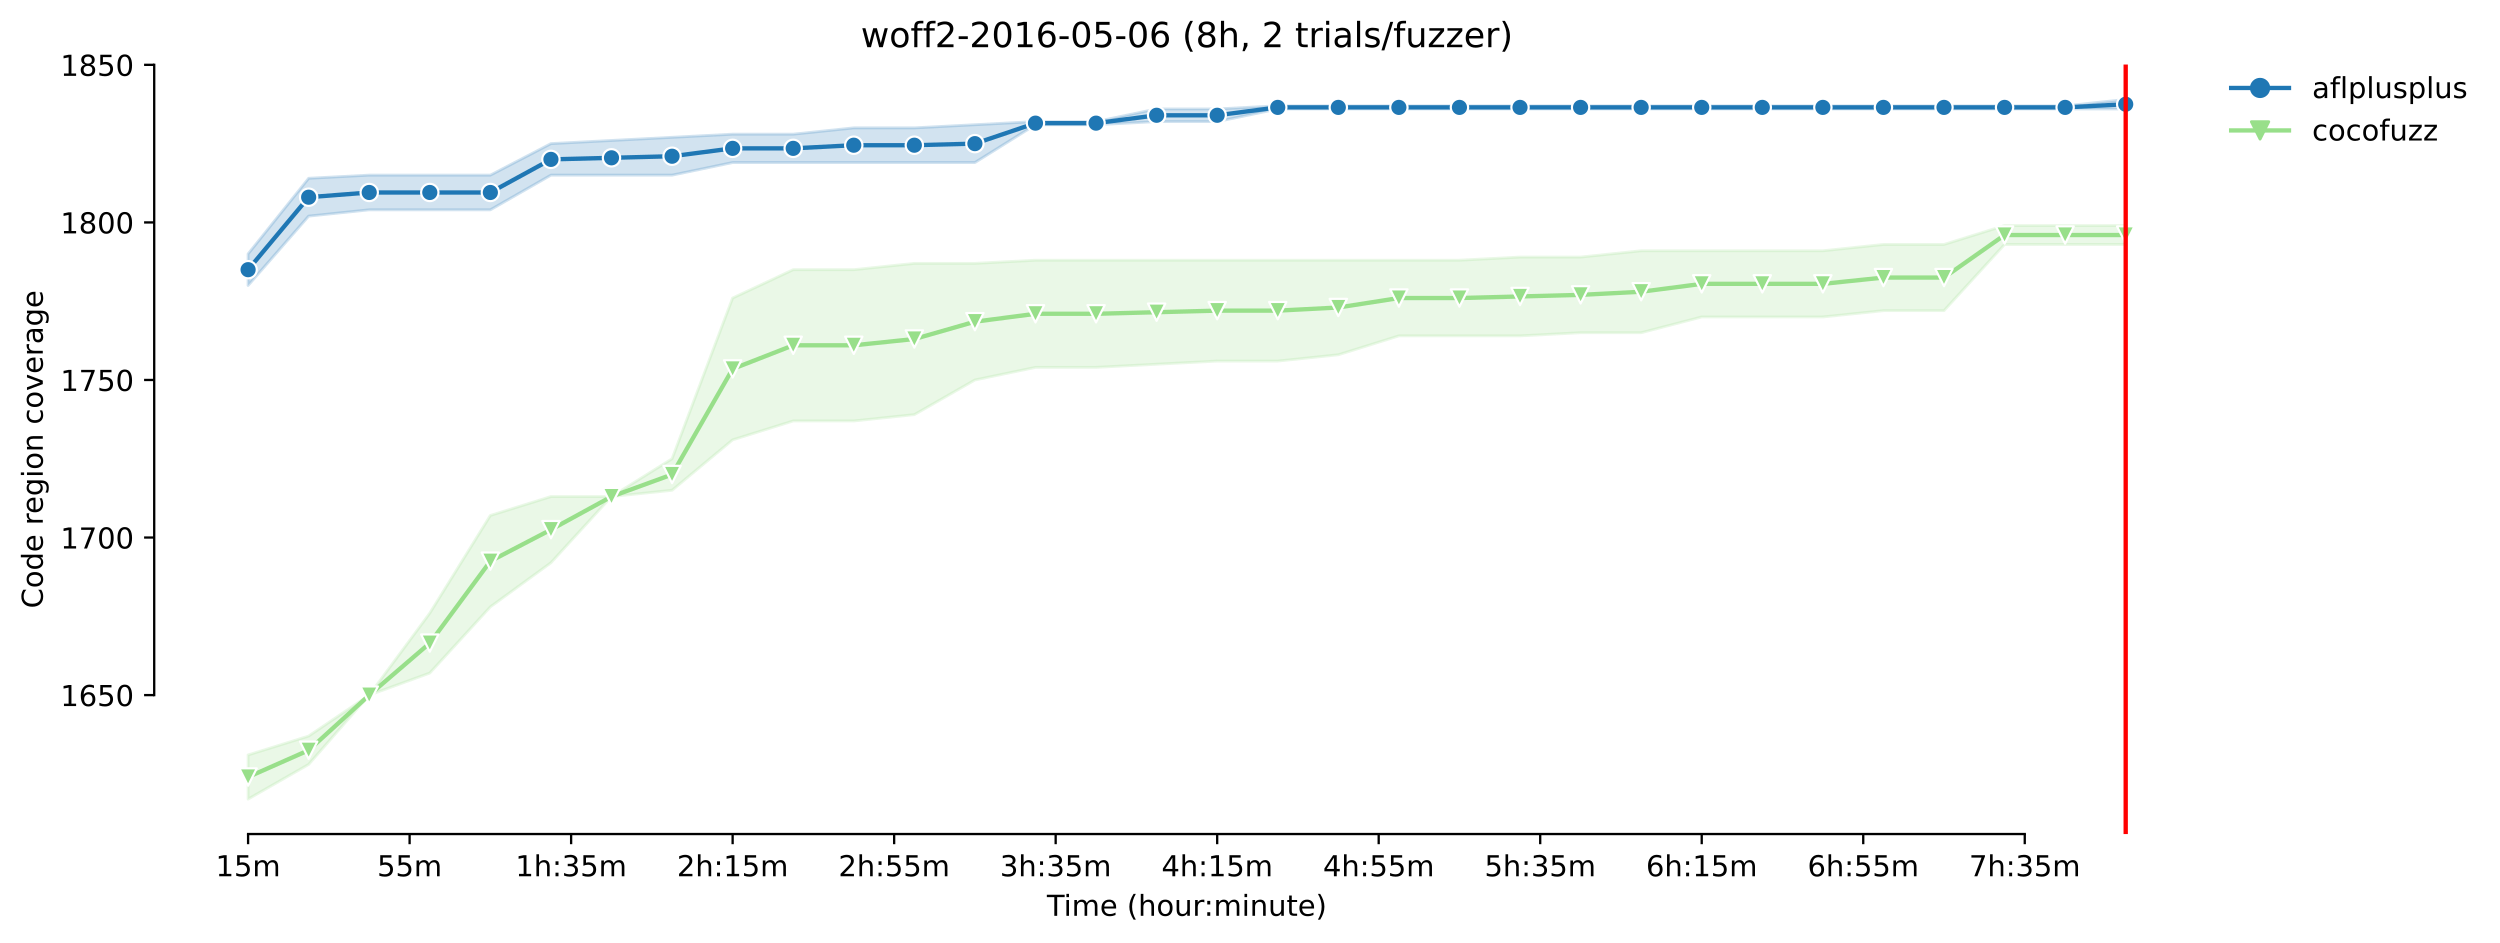 <?xml version="1.0" encoding="utf-8" standalone="no"?>
<!DOCTYPE svg PUBLIC "-//W3C//DTD SVG 1.1//EN"
  "http://www.w3.org/Graphics/SVG/1.1/DTD/svg11.dtd">
<!-- Created with matplotlib (https://matplotlib.org/) -->
<svg height="325.986pt" version="1.1" viewBox="0 0 864.542 325.986" width="864.542pt" xmlns="http://www.w3.org/2000/svg" xmlns:xlink="http://www.w3.org/1999/xlink">
 <defs>
  <style type="text/css">*{stroke-linecap:butt;stroke-linejoin:round;}</style>
 </defs>
 <g id="figure_1">
  <g id="patch_1">
   <path d="M 0 325.986 
L 864.542 325.986 
L 864.542 0 
L 0 0 
z
" style="fill:#ffffff;"/>
  </g>
  <g id="axes_1">
   <g id="patch_2">
    <path d="M 53.328 288.43 
L 767.568 288.43 
L 767.568 22.318 
L 53.328 22.318 
z
" style="fill:#ffffff;"/>
   </g>
   <g id="PolyCollection_1">
    <defs>
     <path d="M 85.794 -238.175 
L 85.794 -227.278 
L 106.739 -251.252 
L 127.684 -253.432 
L 148.63 -253.432 
L 169.575 -253.432 
L 190.521 -265.419 
L 211.466 -265.419 
L 232.412 -265.419 
L 253.357 -269.778 
L 274.303 -269.778 
L 295.248 -269.778 
L 316.194 -269.778 
L 337.139 -269.778 
L 358.084 -282.854 
L 379.03 -282.854 
L 399.975 -283.944 
L 420.921 -283.944 
L 441.866 -288.303 
L 462.812 -288.303 
L 483.757 -288.303 
L 504.703 -288.303 
L 525.648 -288.303 
L 546.594 -288.303 
L 567.539 -288.303 
L 588.484 -288.303 
L 609.43 -288.303 
L 630.375 -288.303 
L 651.321 -288.303 
L 672.266 -288.303 
L 693.212 -288.303 
L 714.157 -288.303 
L 735.103 -288.303 
L 735.103 -291.572 
L 735.103 -291.572 
L 714.157 -289.393 
L 693.212 -289.393 
L 672.266 -289.393 
L 651.321 -289.393 
L 630.375 -289.393 
L 609.43 -289.393 
L 588.484 -289.393 
L 567.539 -289.393 
L 546.594 -289.393 
L 525.648 -289.393 
L 504.703 -289.393 
L 483.757 -289.393 
L 462.812 -289.393 
L 441.866 -289.393 
L 420.921 -288.303 
L 399.975 -288.303 
L 379.03 -283.944 
L 358.084 -283.944 
L 337.139 -282.854 
L 316.194 -281.765 
L 295.248 -281.765 
L 274.303 -279.585 
L 253.357 -279.585 
L 232.412 -278.495 
L 211.466 -277.406 
L 190.521 -276.316 
L 169.575 -265.419 
L 148.63 -265.419 
L 127.684 -265.419 
L 106.739 -264.329 
L 85.794 -238.175 
z
" id="ma650c59fe1" style="stroke:#1f77b4;stroke-opacity:0.2;"/>
    </defs>
    <g clip-path="url(#p8fbb004a3a)">
     <use style="fill:#1f77b4;fill-opacity:0.2;stroke:#1f77b4;stroke-opacity:0.2;" x="0" xlink:href="#ma650c59fe1" y="325.986"/>
    </g>
   </g>
   <g id="PolyCollection_2">
    <defs>
     <path d="M 85.794 -64.908 
L 85.794 -49.652 
L 106.739 -61.639 
L 127.684 -85.613 
L 148.63 -93.241 
L 169.575 -116.126 
L 190.521 -131.382 
L 211.466 -154.266 
L 232.412 -156.446 
L 253.357 -173.881 
L 274.303 -180.42 
L 295.248 -180.42 
L 316.194 -182.599 
L 337.139 -194.586 
L 358.084 -198.945 
L 379.03 -198.945 
L 399.975 -200.035 
L 420.921 -201.125 
L 441.866 -201.125 
L 462.812 -203.304 
L 483.757 -209.843 
L 504.703 -209.843 
L 525.648 -209.843 
L 546.594 -210.932 
L 567.539 -210.932 
L 588.484 -216.381 
L 609.43 -216.381 
L 630.375 -216.381 
L 651.321 -218.56 
L 672.266 -218.56 
L 693.212 -241.445 
L 714.157 -241.445 
L 735.103 -241.445 
L 735.103 -247.983 
L 735.103 -247.983 
L 714.157 -247.983 
L 693.212 -247.983 
L 672.266 -241.445 
L 651.321 -241.445 
L 630.375 -239.265 
L 609.43 -239.265 
L 588.484 -239.265 
L 567.539 -239.265 
L 546.594 -237.086 
L 525.648 -237.086 
L 504.703 -235.996 
L 483.757 -235.996 
L 462.812 -235.996 
L 441.866 -235.996 
L 420.921 -235.996 
L 399.975 -235.996 
L 379.03 -235.996 
L 358.084 -235.996 
L 337.139 -234.906 
L 316.194 -234.906 
L 295.248 -232.727 
L 274.303 -232.727 
L 253.357 -222.919 
L 232.412 -167.343 
L 211.466 -154.266 
L 190.521 -154.266 
L 169.575 -147.728 
L 148.63 -113.946 
L 127.684 -85.613 
L 106.739 -71.447 
L 85.794 -64.908 
z
" id="m170784544d" style="stroke:#98df8a;stroke-opacity:0.2;"/>
    </defs>
    <g clip-path="url(#p8fbb004a3a)">
     <use style="fill:#98df8a;fill-opacity:0.2;stroke:#98df8a;stroke-opacity:0.2;" x="0" xlink:href="#m170784544d" y="325.986"/>
    </g>
   </g>
   <g id="matplotlib.axis_1">
    <g id="xtick_1">
     <g id="line2d_1">
      <defs>
       <path d="M 0 0 
L 0 3.5 
" id="m8701685813" style="stroke:#000000;stroke-width:0.8;"/>
      </defs>
      <g>
       <use style="stroke:#000000;stroke-width:0.8;" x="85.794" xlink:href="#m8701685813" y="288.43"/>
      </g>
     </g>
     <g id="text_1">
      <!-- 15m -->
      <g transform="translate(74.561 303.029)scale(0.1 -0.1)">
       <defs>
        <path d="M 12.406 8.297 
L 28.516 8.297 
L 28.516 63.922 
L 10.984 60.406 
L 10.984 69.391 
L 28.422 72.906 
L 38.281 72.906 
L 38.281 8.297 
L 54.391 8.297 
L 54.391 0 
L 12.406 0 
z
" id="DejaVuSans-49"/>
        <path d="M 10.797 72.906 
L 49.516 72.906 
L 49.516 64.594 
L 19.828 64.594 
L 19.828 46.734 
Q 21.969 47.469 24.109 47.828 
Q 26.266 48.188 28.422 48.188 
Q 40.625 48.188 47.75 41.5 
Q 54.891 34.812 54.891 23.391 
Q 54.891 11.625 47.562 5.094 
Q 40.234 -1.422 26.906 -1.422 
Q 22.312 -1.422 17.547 -0.641 
Q 12.797 0.141 7.719 1.703 
L 7.719 11.625 
Q 12.109 9.234 16.797 8.062 
Q 21.484 6.891 26.703 6.891 
Q 35.156 6.891 40.078 11.328 
Q 45.016 15.766 45.016 23.391 
Q 45.016 31 40.078 35.438 
Q 35.156 39.891 26.703 39.891 
Q 22.75 39.891 18.812 39.016 
Q 14.891 38.141 10.797 36.281 
z
" id="DejaVuSans-53"/>
        <path d="M 52 44.188 
Q 55.375 50.25 60.062 53.125 
Q 64.75 56 71.094 56 
Q 79.641 56 84.281 50.016 
Q 88.922 44.047 88.922 33.016 
L 88.922 0 
L 79.891 0 
L 79.891 32.719 
Q 79.891 40.578 77.094 44.375 
Q 74.312 48.188 68.609 48.188 
Q 61.625 48.188 57.562 43.547 
Q 53.516 38.922 53.516 30.906 
L 53.516 0 
L 44.484 0 
L 44.484 32.719 
Q 44.484 40.625 41.703 44.406 
Q 38.922 48.188 33.109 48.188 
Q 26.219 48.188 22.156 43.531 
Q 18.109 38.875 18.109 30.906 
L 18.109 0 
L 9.078 0 
L 9.078 54.688 
L 18.109 54.688 
L 18.109 46.188 
Q 21.188 51.219 25.484 53.609 
Q 29.781 56 35.688 56 
Q 41.656 56 45.828 52.969 
Q 50 49.953 52 44.188 
z
" id="DejaVuSans-109"/>
       </defs>
       <use xlink:href="#DejaVuSans-49"/>
       <use x="63.623" xlink:href="#DejaVuSans-53"/>
       <use x="127.246" xlink:href="#DejaVuSans-109"/>
      </g>
     </g>
    </g>
    <g id="xtick_2">
     <g id="line2d_2">
      <g>
       <use style="stroke:#000000;stroke-width:0.8;" x="141.648" xlink:href="#m8701685813" y="288.43"/>
      </g>
     </g>
     <g id="text_2">
      <!-- 55m -->
      <g transform="translate(130.415 303.029)scale(0.1 -0.1)">
       <use xlink:href="#DejaVuSans-53"/>
       <use x="63.623" xlink:href="#DejaVuSans-53"/>
       <use x="127.246" xlink:href="#DejaVuSans-109"/>
      </g>
     </g>
    </g>
    <g id="xtick_3">
     <g id="line2d_3">
      <g>
       <use style="stroke:#000000;stroke-width:0.8;" x="197.503" xlink:href="#m8701685813" y="288.43"/>
      </g>
     </g>
     <g id="text_3">
      <!-- 1h:35m -->
      <g transform="translate(178.235 303.029)scale(0.1 -0.1)">
       <defs>
        <path d="M 54.891 33.016 
L 54.891 0 
L 45.906 0 
L 45.906 32.719 
Q 45.906 40.484 42.875 44.328 
Q 39.844 48.188 33.797 48.188 
Q 26.516 48.188 22.312 43.547 
Q 18.109 38.922 18.109 30.906 
L 18.109 0 
L 9.078 0 
L 9.078 75.984 
L 18.109 75.984 
L 18.109 46.188 
Q 21.344 51.125 25.703 53.562 
Q 30.078 56 35.797 56 
Q 45.219 56 50.047 50.172 
Q 54.891 44.344 54.891 33.016 
z
" id="DejaVuSans-104"/>
        <path d="M 11.719 12.406 
L 22.016 12.406 
L 22.016 0 
L 11.719 0 
z
M 11.719 51.703 
L 22.016 51.703 
L 22.016 39.312 
L 11.719 39.312 
z
" id="DejaVuSans-58"/>
        <path d="M 40.578 39.312 
Q 47.656 37.797 51.625 33 
Q 55.609 28.219 55.609 21.188 
Q 55.609 10.406 48.188 4.484 
Q 40.766 -1.422 27.094 -1.422 
Q 22.516 -1.422 17.656 -0.516 
Q 12.797 0.391 7.625 2.203 
L 7.625 11.719 
Q 11.719 9.328 16.594 8.109 
Q 21.484 6.891 26.812 6.891 
Q 36.078 6.891 40.938 10.547 
Q 45.797 14.203 45.797 21.188 
Q 45.797 27.641 41.281 31.266 
Q 36.766 34.906 28.719 34.906 
L 20.219 34.906 
L 20.219 43.016 
L 29.109 43.016 
Q 36.375 43.016 40.234 45.922 
Q 44.094 48.828 44.094 54.297 
Q 44.094 59.906 40.109 62.906 
Q 36.141 65.922 28.719 65.922 
Q 24.656 65.922 20.016 65.031 
Q 15.375 64.156 9.812 62.312 
L 9.812 71.094 
Q 15.438 72.656 20.344 73.438 
Q 25.25 74.219 29.594 74.219 
Q 40.828 74.219 47.359 69.109 
Q 53.906 64.016 53.906 55.328 
Q 53.906 49.266 50.438 45.094 
Q 46.969 40.922 40.578 39.312 
z
" id="DejaVuSans-51"/>
       </defs>
       <use xlink:href="#DejaVuSans-49"/>
       <use x="63.623" xlink:href="#DejaVuSans-104"/>
       <use x="127.002" xlink:href="#DejaVuSans-58"/>
       <use x="160.693" xlink:href="#DejaVuSans-51"/>
       <use x="224.316" xlink:href="#DejaVuSans-53"/>
       <use x="287.939" xlink:href="#DejaVuSans-109"/>
      </g>
     </g>
    </g>
    <g id="xtick_4">
     <g id="line2d_4">
      <g>
       <use style="stroke:#000000;stroke-width:0.8;" x="253.357" xlink:href="#m8701685813" y="288.43"/>
      </g>
     </g>
     <g id="text_4">
      <!-- 2h:15m -->
      <g transform="translate(234.09 303.029)scale(0.1 -0.1)">
       <defs>
        <path d="M 19.188 8.297 
L 53.609 8.297 
L 53.609 0 
L 7.328 0 
L 7.328 8.297 
Q 12.938 14.109 22.625 23.891 
Q 32.328 33.688 34.812 36.531 
Q 39.547 41.844 41.422 45.531 
Q 43.312 49.219 43.312 52.781 
Q 43.312 58.594 39.234 62.25 
Q 35.156 65.922 28.609 65.922 
Q 23.969 65.922 18.812 64.312 
Q 13.672 62.703 7.812 59.422 
L 7.812 69.391 
Q 13.766 71.781 18.938 73 
Q 24.125 74.219 28.422 74.219 
Q 39.75 74.219 46.484 68.547 
Q 53.219 62.891 53.219 53.422 
Q 53.219 48.922 51.531 44.891 
Q 49.859 40.875 45.406 35.406 
Q 44.188 33.984 37.641 27.219 
Q 31.109 20.453 19.188 8.297 
z
" id="DejaVuSans-50"/>
       </defs>
       <use xlink:href="#DejaVuSans-50"/>
       <use x="63.623" xlink:href="#DejaVuSans-104"/>
       <use x="127.002" xlink:href="#DejaVuSans-58"/>
       <use x="160.693" xlink:href="#DejaVuSans-49"/>
       <use x="224.316" xlink:href="#DejaVuSans-53"/>
       <use x="287.939" xlink:href="#DejaVuSans-109"/>
      </g>
     </g>
    </g>
    <g id="xtick_5">
     <g id="line2d_5">
      <g>
       <use style="stroke:#000000;stroke-width:0.8;" x="309.212" xlink:href="#m8701685813" y="288.43"/>
      </g>
     </g>
     <g id="text_5">
      <!-- 2h:55m -->
      <g transform="translate(289.945 303.029)scale(0.1 -0.1)">
       <use xlink:href="#DejaVuSans-50"/>
       <use x="63.623" xlink:href="#DejaVuSans-104"/>
       <use x="127.002" xlink:href="#DejaVuSans-58"/>
       <use x="160.693" xlink:href="#DejaVuSans-53"/>
       <use x="224.316" xlink:href="#DejaVuSans-53"/>
       <use x="287.939" xlink:href="#DejaVuSans-109"/>
      </g>
     </g>
    </g>
    <g id="xtick_6">
     <g id="line2d_6">
      <g>
       <use style="stroke:#000000;stroke-width:0.8;" x="365.066" xlink:href="#m8701685813" y="288.43"/>
      </g>
     </g>
     <g id="text_6">
      <!-- 3h:35m -->
      <g transform="translate(345.799 303.029)scale(0.1 -0.1)">
       <use xlink:href="#DejaVuSans-51"/>
       <use x="63.623" xlink:href="#DejaVuSans-104"/>
       <use x="127.002" xlink:href="#DejaVuSans-58"/>
       <use x="160.693" xlink:href="#DejaVuSans-51"/>
       <use x="224.316" xlink:href="#DejaVuSans-53"/>
       <use x="287.939" xlink:href="#DejaVuSans-109"/>
      </g>
     </g>
    </g>
    <g id="xtick_7">
     <g id="line2d_7">
      <g>
       <use style="stroke:#000000;stroke-width:0.8;" x="420.921" xlink:href="#m8701685813" y="288.43"/>
      </g>
     </g>
     <g id="text_7">
      <!-- 4h:15m -->
      <g transform="translate(401.654 303.029)scale(0.1 -0.1)">
       <defs>
        <path d="M 37.797 64.312 
L 12.891 25.391 
L 37.797 25.391 
z
M 35.203 72.906 
L 47.609 72.906 
L 47.609 25.391 
L 58.016 25.391 
L 58.016 17.188 
L 47.609 17.188 
L 47.609 0 
L 37.797 0 
L 37.797 17.188 
L 4.891 17.188 
L 4.891 26.703 
z
" id="DejaVuSans-52"/>
       </defs>
       <use xlink:href="#DejaVuSans-52"/>
       <use x="63.623" xlink:href="#DejaVuSans-104"/>
       <use x="127.002" xlink:href="#DejaVuSans-58"/>
       <use x="160.693" xlink:href="#DejaVuSans-49"/>
       <use x="224.316" xlink:href="#DejaVuSans-53"/>
       <use x="287.939" xlink:href="#DejaVuSans-109"/>
      </g>
     </g>
    </g>
    <g id="xtick_8">
     <g id="line2d_8">
      <g>
       <use style="stroke:#000000;stroke-width:0.8;" x="476.775" xlink:href="#m8701685813" y="288.43"/>
      </g>
     </g>
     <g id="text_8">
      <!-- 4h:55m -->
      <g transform="translate(457.508 303.029)scale(0.1 -0.1)">
       <use xlink:href="#DejaVuSans-52"/>
       <use x="63.623" xlink:href="#DejaVuSans-104"/>
       <use x="127.002" xlink:href="#DejaVuSans-58"/>
       <use x="160.693" xlink:href="#DejaVuSans-53"/>
       <use x="224.316" xlink:href="#DejaVuSans-53"/>
       <use x="287.939" xlink:href="#DejaVuSans-109"/>
      </g>
     </g>
    </g>
    <g id="xtick_9">
     <g id="line2d_9">
      <g>
       <use style="stroke:#000000;stroke-width:0.8;" x="532.63" xlink:href="#m8701685813" y="288.43"/>
      </g>
     </g>
     <g id="text_9">
      <!-- 5h:35m -->
      <g transform="translate(513.363 303.029)scale(0.1 -0.1)">
       <use xlink:href="#DejaVuSans-53"/>
       <use x="63.623" xlink:href="#DejaVuSans-104"/>
       <use x="127.002" xlink:href="#DejaVuSans-58"/>
       <use x="160.693" xlink:href="#DejaVuSans-51"/>
       <use x="224.316" xlink:href="#DejaVuSans-53"/>
       <use x="287.939" xlink:href="#DejaVuSans-109"/>
      </g>
     </g>
    </g>
    <g id="xtick_10">
     <g id="line2d_10">
      <g>
       <use style="stroke:#000000;stroke-width:0.8;" x="588.484" xlink:href="#m8701685813" y="288.43"/>
      </g>
     </g>
     <g id="text_10">
      <!-- 6h:15m -->
      <g transform="translate(569.217 303.029)scale(0.1 -0.1)">
       <defs>
        <path d="M 33.016 40.375 
Q 26.375 40.375 22.484 35.828 
Q 18.609 31.297 18.609 23.391 
Q 18.609 15.531 22.484 10.953 
Q 26.375 6.391 33.016 6.391 
Q 39.656 6.391 43.531 10.953 
Q 47.406 15.531 47.406 23.391 
Q 47.406 31.297 43.531 35.828 
Q 39.656 40.375 33.016 40.375 
z
M 52.594 71.297 
L 52.594 62.312 
Q 48.875 64.062 45.094 64.984 
Q 41.312 65.922 37.594 65.922 
Q 27.828 65.922 22.672 59.328 
Q 17.531 52.734 16.797 39.406 
Q 19.672 43.656 24.016 45.922 
Q 28.375 48.188 33.594 48.188 
Q 44.578 48.188 50.953 41.516 
Q 57.328 34.859 57.328 23.391 
Q 57.328 12.156 50.688 5.359 
Q 44.047 -1.422 33.016 -1.422 
Q 20.359 -1.422 13.672 8.266 
Q 6.984 17.969 6.984 36.375 
Q 6.984 53.656 15.188 63.938 
Q 23.391 74.219 37.203 74.219 
Q 40.922 74.219 44.703 73.484 
Q 48.484 72.75 52.594 71.297 
z
" id="DejaVuSans-54"/>
       </defs>
       <use xlink:href="#DejaVuSans-54"/>
       <use x="63.623" xlink:href="#DejaVuSans-104"/>
       <use x="127.002" xlink:href="#DejaVuSans-58"/>
       <use x="160.693" xlink:href="#DejaVuSans-49"/>
       <use x="224.316" xlink:href="#DejaVuSans-53"/>
       <use x="287.939" xlink:href="#DejaVuSans-109"/>
      </g>
     </g>
    </g>
    <g id="xtick_11">
     <g id="line2d_11">
      <g>
       <use style="stroke:#000000;stroke-width:0.8;" x="644.339" xlink:href="#m8701685813" y="288.43"/>
      </g>
     </g>
     <g id="text_11">
      <!-- 6h:55m -->
      <g transform="translate(625.072 303.029)scale(0.1 -0.1)">
       <use xlink:href="#DejaVuSans-54"/>
       <use x="63.623" xlink:href="#DejaVuSans-104"/>
       <use x="127.002" xlink:href="#DejaVuSans-58"/>
       <use x="160.693" xlink:href="#DejaVuSans-53"/>
       <use x="224.316" xlink:href="#DejaVuSans-53"/>
       <use x="287.939" xlink:href="#DejaVuSans-109"/>
      </g>
     </g>
    </g>
    <g id="xtick_12">
     <g id="line2d_12">
      <g>
       <use style="stroke:#000000;stroke-width:0.8;" x="700.194" xlink:href="#m8701685813" y="288.43"/>
      </g>
     </g>
     <g id="text_12">
      <!-- 7h:35m -->
      <g transform="translate(680.926 303.029)scale(0.1 -0.1)">
       <defs>
        <path d="M 8.203 72.906 
L 55.078 72.906 
L 55.078 68.703 
L 28.609 0 
L 18.312 0 
L 43.219 64.594 
L 8.203 64.594 
z
" id="DejaVuSans-55"/>
       </defs>
       <use xlink:href="#DejaVuSans-55"/>
       <use x="63.623" xlink:href="#DejaVuSans-104"/>
       <use x="127.002" xlink:href="#DejaVuSans-58"/>
       <use x="160.693" xlink:href="#DejaVuSans-51"/>
       <use x="224.316" xlink:href="#DejaVuSans-53"/>
       <use x="287.939" xlink:href="#DejaVuSans-109"/>
      </g>
     </g>
    </g>
    <g id="text_13">
     <!-- Time (hour:minute) -->
     <g transform="translate(362.041 316.707)scale(0.1 -0.1)">
      <defs>
       <path d="M -0.297 72.906 
L 61.375 72.906 
L 61.375 64.594 
L 35.5 64.594 
L 35.5 0 
L 25.594 0 
L 25.594 64.594 
L -0.297 64.594 
z
" id="DejaVuSans-84"/>
       <path d="M 9.422 54.688 
L 18.406 54.688 
L 18.406 0 
L 9.422 0 
z
M 9.422 75.984 
L 18.406 75.984 
L 18.406 64.594 
L 9.422 64.594 
z
" id="DejaVuSans-105"/>
       <path d="M 56.203 29.594 
L 56.203 25.203 
L 14.891 25.203 
Q 15.484 15.922 20.484 11.062 
Q 25.484 6.203 34.422 6.203 
Q 39.594 6.203 44.453 7.469 
Q 49.312 8.734 54.109 11.281 
L 54.109 2.781 
Q 49.266 0.734 44.188 -0.344 
Q 39.109 -1.422 33.891 -1.422 
Q 20.797 -1.422 13.156 6.188 
Q 5.516 13.812 5.516 26.812 
Q 5.516 40.234 12.766 48.109 
Q 20.016 56 32.328 56 
Q 43.359 56 49.781 48.891 
Q 56.203 41.797 56.203 29.594 
z
M 47.219 32.234 
Q 47.125 39.594 43.094 43.984 
Q 39.062 48.391 32.422 48.391 
Q 24.906 48.391 20.391 44.141 
Q 15.875 39.891 15.188 32.172 
z
" id="DejaVuSans-101"/>
       <path id="DejaVuSans-32"/>
       <path d="M 31 75.875 
Q 24.469 64.656 21.281 53.656 
Q 18.109 42.672 18.109 31.391 
Q 18.109 20.125 21.312 9.062 
Q 24.516 -2 31 -13.188 
L 23.188 -13.188 
Q 15.875 -1.703 12.234 9.375 
Q 8.594 20.453 8.594 31.391 
Q 8.594 42.281 12.203 53.312 
Q 15.828 64.359 23.188 75.875 
z
" id="DejaVuSans-40"/>
       <path d="M 30.609 48.391 
Q 23.391 48.391 19.188 42.75 
Q 14.984 37.109 14.984 27.297 
Q 14.984 17.484 19.156 11.844 
Q 23.344 6.203 30.609 6.203 
Q 37.797 6.203 41.984 11.859 
Q 46.188 17.531 46.188 27.297 
Q 46.188 37.016 41.984 42.703 
Q 37.797 48.391 30.609 48.391 
z
M 30.609 56 
Q 42.328 56 49.016 48.375 
Q 55.719 40.766 55.719 27.297 
Q 55.719 13.875 49.016 6.219 
Q 42.328 -1.422 30.609 -1.422 
Q 18.844 -1.422 12.172 6.219 
Q 5.516 13.875 5.516 27.297 
Q 5.516 40.766 12.172 48.375 
Q 18.844 56 30.609 56 
z
" id="DejaVuSans-111"/>
       <path d="M 8.5 21.578 
L 8.5 54.688 
L 17.484 54.688 
L 17.484 21.922 
Q 17.484 14.156 20.5 10.266 
Q 23.531 6.391 29.594 6.391 
Q 36.859 6.391 41.078 11.031 
Q 45.312 15.672 45.312 23.688 
L 45.312 54.688 
L 54.297 54.688 
L 54.297 0 
L 45.312 0 
L 45.312 8.406 
Q 42.047 3.422 37.719 1 
Q 33.406 -1.422 27.688 -1.422 
Q 18.266 -1.422 13.375 4.438 
Q 8.5 10.297 8.5 21.578 
z
M 31.109 56 
z
" id="DejaVuSans-117"/>
       <path d="M 41.109 46.297 
Q 39.594 47.172 37.812 47.578 
Q 36.031 48 33.891 48 
Q 26.266 48 22.188 43.047 
Q 18.109 38.094 18.109 28.812 
L 18.109 0 
L 9.078 0 
L 9.078 54.688 
L 18.109 54.688 
L 18.109 46.188 
Q 20.953 51.172 25.484 53.578 
Q 30.031 56 36.531 56 
Q 37.453 56 38.578 55.875 
Q 39.703 55.766 41.062 55.516 
z
" id="DejaVuSans-114"/>
       <path d="M 54.891 33.016 
L 54.891 0 
L 45.906 0 
L 45.906 32.719 
Q 45.906 40.484 42.875 44.328 
Q 39.844 48.188 33.797 48.188 
Q 26.516 48.188 22.312 43.547 
Q 18.109 38.922 18.109 30.906 
L 18.109 0 
L 9.078 0 
L 9.078 54.688 
L 18.109 54.688 
L 18.109 46.188 
Q 21.344 51.125 25.703 53.562 
Q 30.078 56 35.797 56 
Q 45.219 56 50.047 50.172 
Q 54.891 44.344 54.891 33.016 
z
" id="DejaVuSans-110"/>
       <path d="M 18.312 70.219 
L 18.312 54.688 
L 36.812 54.688 
L 36.812 47.703 
L 18.312 47.703 
L 18.312 18.016 
Q 18.312 11.328 20.141 9.422 
Q 21.969 7.516 27.594 7.516 
L 36.812 7.516 
L 36.812 0 
L 27.594 0 
Q 17.188 0 13.234 3.875 
Q 9.281 7.766 9.281 18.016 
L 9.281 47.703 
L 2.688 47.703 
L 2.688 54.688 
L 9.281 54.688 
L 9.281 70.219 
z
" id="DejaVuSans-116"/>
       <path d="M 8.016 75.875 
L 15.828 75.875 
Q 23.141 64.359 26.781 53.312 
Q 30.422 42.281 30.422 31.391 
Q 30.422 20.453 26.781 9.375 
Q 23.141 -1.703 15.828 -13.188 
L 8.016 -13.188 
Q 14.5 -2 17.703 9.062 
Q 20.906 20.125 20.906 31.391 
Q 20.906 42.672 17.703 53.656 
Q 14.5 64.656 8.016 75.875 
z
" id="DejaVuSans-41"/>
      </defs>
      <use xlink:href="#DejaVuSans-84"/>
      <use x="57.959" xlink:href="#DejaVuSans-105"/>
      <use x="85.742" xlink:href="#DejaVuSans-109"/>
      <use x="183.154" xlink:href="#DejaVuSans-101"/>
      <use x="244.678" xlink:href="#DejaVuSans-32"/>
      <use x="276.465" xlink:href="#DejaVuSans-40"/>
      <use x="315.479" xlink:href="#DejaVuSans-104"/>
      <use x="378.857" xlink:href="#DejaVuSans-111"/>
      <use x="440.039" xlink:href="#DejaVuSans-117"/>
      <use x="503.418" xlink:href="#DejaVuSans-114"/>
      <use x="542.781" xlink:href="#DejaVuSans-58"/>
      <use x="576.473" xlink:href="#DejaVuSans-109"/>
      <use x="673.885" xlink:href="#DejaVuSans-105"/>
      <use x="701.668" xlink:href="#DejaVuSans-110"/>
      <use x="765.047" xlink:href="#DejaVuSans-117"/>
      <use x="828.426" xlink:href="#DejaVuSans-116"/>
      <use x="867.635" xlink:href="#DejaVuSans-101"/>
      <use x="929.158" xlink:href="#DejaVuSans-41"/>
     </g>
    </g>
   </g>
   <g id="matplotlib.axis_2">
    <g id="ytick_1">
     <g id="line2d_13">
      <defs>
       <path d="M 0 0 
L -3.5 0 
" id="m95079f08a4" style="stroke:#000000;stroke-width:0.8;"/>
      </defs>
      <g>
       <use style="stroke:#000000;stroke-width:0.8;" x="53.328" xlink:href="#m95079f08a4" y="240.373"/>
      </g>
     </g>
     <g id="text_14">
      <!-- 1650 -->
      <g transform="translate(20.878 244.172)scale(0.1 -0.1)">
       <defs>
        <path d="M 31.781 66.406 
Q 24.172 66.406 20.328 58.906 
Q 16.5 51.422 16.5 36.375 
Q 16.5 21.391 20.328 13.891 
Q 24.172 6.391 31.781 6.391 
Q 39.453 6.391 43.281 13.891 
Q 47.125 21.391 47.125 36.375 
Q 47.125 51.422 43.281 58.906 
Q 39.453 66.406 31.781 66.406 
z
M 31.781 74.219 
Q 44.047 74.219 50.516 64.516 
Q 56.984 54.828 56.984 36.375 
Q 56.984 17.969 50.516 8.266 
Q 44.047 -1.422 31.781 -1.422 
Q 19.531 -1.422 13.062 8.266 
Q 6.594 17.969 6.594 36.375 
Q 6.594 54.828 13.062 64.516 
Q 19.531 74.219 31.781 74.219 
z
" id="DejaVuSans-48"/>
       </defs>
       <use xlink:href="#DejaVuSans-49"/>
       <use x="63.623" xlink:href="#DejaVuSans-54"/>
       <use x="127.246" xlink:href="#DejaVuSans-53"/>
       <use x="190.869" xlink:href="#DejaVuSans-48"/>
      </g>
     </g>
    </g>
    <g id="ytick_2">
     <g id="line2d_14">
      <g>
       <use style="stroke:#000000;stroke-width:0.8;" x="53.328" xlink:href="#m95079f08a4" y="185.887"/>
      </g>
     </g>
     <g id="text_15">
      <!-- 1700 -->
      <g transform="translate(20.878 189.686)scale(0.1 -0.1)">
       <use xlink:href="#DejaVuSans-49"/>
       <use x="63.623" xlink:href="#DejaVuSans-55"/>
       <use x="127.246" xlink:href="#DejaVuSans-48"/>
       <use x="190.869" xlink:href="#DejaVuSans-48"/>
      </g>
     </g>
    </g>
    <g id="ytick_3">
     <g id="line2d_15">
      <g>
       <use style="stroke:#000000;stroke-width:0.8;" x="53.328" xlink:href="#m95079f08a4" y="131.4"/>
      </g>
     </g>
     <g id="text_16">
      <!-- 1750 -->
      <g transform="translate(20.878 135.199)scale(0.1 -0.1)">
       <use xlink:href="#DejaVuSans-49"/>
       <use x="63.623" xlink:href="#DejaVuSans-55"/>
       <use x="127.246" xlink:href="#DejaVuSans-53"/>
       <use x="190.869" xlink:href="#DejaVuSans-48"/>
      </g>
     </g>
    </g>
    <g id="ytick_4">
     <g id="line2d_16">
      <g>
       <use style="stroke:#000000;stroke-width:0.8;" x="53.328" xlink:href="#m95079f08a4" y="76.914"/>
      </g>
     </g>
     <g id="text_17">
      <!-- 1800 -->
      <g transform="translate(20.878 80.713)scale(0.1 -0.1)">
       <defs>
        <path d="M 31.781 34.625 
Q 24.75 34.625 20.719 30.859 
Q 16.703 27.094 16.703 20.516 
Q 16.703 13.922 20.719 10.156 
Q 24.75 6.391 31.781 6.391 
Q 38.812 6.391 42.859 10.172 
Q 46.922 13.969 46.922 20.516 
Q 46.922 27.094 42.891 30.859 
Q 38.875 34.625 31.781 34.625 
z
M 21.922 38.812 
Q 15.578 40.375 12.031 44.719 
Q 8.5 49.078 8.5 55.328 
Q 8.5 64.062 14.719 69.141 
Q 20.953 74.219 31.781 74.219 
Q 42.672 74.219 48.875 69.141 
Q 55.078 64.062 55.078 55.328 
Q 55.078 49.078 51.531 44.719 
Q 48 40.375 41.703 38.812 
Q 48.828 37.156 52.797 32.312 
Q 56.781 27.484 56.781 20.516 
Q 56.781 9.906 50.312 4.234 
Q 43.844 -1.422 31.781 -1.422 
Q 19.734 -1.422 13.25 4.234 
Q 6.781 9.906 6.781 20.516 
Q 6.781 27.484 10.781 32.312 
Q 14.797 37.156 21.922 38.812 
z
M 18.312 54.391 
Q 18.312 48.734 21.844 45.562 
Q 25.391 42.391 31.781 42.391 
Q 38.141 42.391 41.719 45.562 
Q 45.312 48.734 45.312 54.391 
Q 45.312 60.062 41.719 63.234 
Q 38.141 66.406 31.781 66.406 
Q 25.391 66.406 21.844 63.234 
Q 18.312 60.062 18.312 54.391 
z
" id="DejaVuSans-56"/>
       </defs>
       <use xlink:href="#DejaVuSans-49"/>
       <use x="63.623" xlink:href="#DejaVuSans-56"/>
       <use x="127.246" xlink:href="#DejaVuSans-48"/>
       <use x="190.869" xlink:href="#DejaVuSans-48"/>
      </g>
     </g>
    </g>
    <g id="ytick_5">
     <g id="line2d_17">
      <g>
       <use style="stroke:#000000;stroke-width:0.8;" x="53.328" xlink:href="#m95079f08a4" y="22.427"/>
      </g>
     </g>
     <g id="text_18">
      <!-- 1850 -->
      <g transform="translate(20.878 26.226)scale(0.1 -0.1)">
       <use xlink:href="#DejaVuSans-49"/>
       <use x="63.623" xlink:href="#DejaVuSans-56"/>
       <use x="127.246" xlink:href="#DejaVuSans-53"/>
       <use x="190.869" xlink:href="#DejaVuSans-48"/>
      </g>
     </g>
    </g>
    <g id="text_19">
     <!-- Code region coverage -->
     <g transform="translate(14.798 210.38)rotate(-90)scale(0.1 -0.1)">
      <defs>
       <path d="M 64.406 67.281 
L 64.406 56.891 
Q 59.422 61.531 53.781 63.812 
Q 48.141 66.109 41.797 66.109 
Q 29.297 66.109 22.656 58.469 
Q 16.016 50.828 16.016 36.375 
Q 16.016 21.969 22.656 14.328 
Q 29.297 6.688 41.797 6.688 
Q 48.141 6.688 53.781 8.984 
Q 59.422 11.281 64.406 15.922 
L 64.406 5.609 
Q 59.234 2.094 53.438 0.328 
Q 47.656 -1.422 41.219 -1.422 
Q 24.656 -1.422 15.125 8.703 
Q 5.609 18.844 5.609 36.375 
Q 5.609 53.953 15.125 64.078 
Q 24.656 74.219 41.219 74.219 
Q 47.75 74.219 53.531 72.484 
Q 59.328 70.75 64.406 67.281 
z
" id="DejaVuSans-67"/>
       <path d="M 45.406 46.391 
L 45.406 75.984 
L 54.391 75.984 
L 54.391 0 
L 45.406 0 
L 45.406 8.203 
Q 42.578 3.328 38.25 0.953 
Q 33.938 -1.422 27.875 -1.422 
Q 17.969 -1.422 11.734 6.484 
Q 5.516 14.406 5.516 27.297 
Q 5.516 40.188 11.734 48.094 
Q 17.969 56 27.875 56 
Q 33.938 56 38.25 53.625 
Q 42.578 51.266 45.406 46.391 
z
M 14.797 27.297 
Q 14.797 17.391 18.875 11.75 
Q 22.953 6.109 30.078 6.109 
Q 37.203 6.109 41.297 11.75 
Q 45.406 17.391 45.406 27.297 
Q 45.406 37.203 41.297 42.844 
Q 37.203 48.484 30.078 48.484 
Q 22.953 48.484 18.875 42.844 
Q 14.797 37.203 14.797 27.297 
z
" id="DejaVuSans-100"/>
       <path d="M 45.406 27.984 
Q 45.406 37.75 41.375 43.109 
Q 37.359 48.484 30.078 48.484 
Q 22.859 48.484 18.828 43.109 
Q 14.797 37.75 14.797 27.984 
Q 14.797 18.266 18.828 12.891 
Q 22.859 7.516 30.078 7.516 
Q 37.359 7.516 41.375 12.891 
Q 45.406 18.266 45.406 27.984 
z
M 54.391 6.781 
Q 54.391 -7.172 48.188 -13.984 
Q 42 -20.797 29.203 -20.797 
Q 24.469 -20.797 20.266 -20.094 
Q 16.062 -19.391 12.109 -17.922 
L 12.109 -9.188 
Q 16.062 -11.328 19.922 -12.344 
Q 23.781 -13.375 27.781 -13.375 
Q 36.625 -13.375 41.016 -8.766 
Q 45.406 -4.156 45.406 5.172 
L 45.406 9.625 
Q 42.625 4.781 38.281 2.391 
Q 33.938 0 27.875 0 
Q 17.828 0 11.672 7.656 
Q 5.516 15.328 5.516 27.984 
Q 5.516 40.672 11.672 48.328 
Q 17.828 56 27.875 56 
Q 33.938 56 38.281 53.609 
Q 42.625 51.219 45.406 46.391 
L 45.406 54.688 
L 54.391 54.688 
z
" id="DejaVuSans-103"/>
       <path d="M 48.781 52.594 
L 48.781 44.188 
Q 44.969 46.297 41.141 47.344 
Q 37.312 48.391 33.406 48.391 
Q 24.656 48.391 19.812 42.844 
Q 14.984 37.312 14.984 27.297 
Q 14.984 17.281 19.812 11.734 
Q 24.656 6.203 33.406 6.203 
Q 37.312 6.203 41.141 7.25 
Q 44.969 8.297 48.781 10.406 
L 48.781 2.094 
Q 45.016 0.344 40.984 -0.531 
Q 36.969 -1.422 32.422 -1.422 
Q 20.062 -1.422 12.781 6.344 
Q 5.516 14.109 5.516 27.297 
Q 5.516 40.672 12.859 48.328 
Q 20.219 56 33.016 56 
Q 37.156 56 41.109 55.141 
Q 45.062 54.297 48.781 52.594 
z
" id="DejaVuSans-99"/>
       <path d="M 2.984 54.688 
L 12.5 54.688 
L 29.594 8.797 
L 46.688 54.688 
L 56.203 54.688 
L 35.688 0 
L 23.484 0 
z
" id="DejaVuSans-118"/>
       <path d="M 34.281 27.484 
Q 23.391 27.484 19.188 25 
Q 14.984 22.516 14.984 16.5 
Q 14.984 11.719 18.141 8.906 
Q 21.297 6.109 26.703 6.109 
Q 34.188 6.109 38.703 11.406 
Q 43.219 16.703 43.219 25.484 
L 43.219 27.484 
z
M 52.203 31.203 
L 52.203 0 
L 43.219 0 
L 43.219 8.297 
Q 40.141 3.328 35.547 0.953 
Q 30.953 -1.422 24.312 -1.422 
Q 15.922 -1.422 10.953 3.297 
Q 6 8.016 6 15.922 
Q 6 25.141 12.172 29.828 
Q 18.359 34.516 30.609 34.516 
L 43.219 34.516 
L 43.219 35.406 
Q 43.219 41.609 39.141 45 
Q 35.062 48.391 27.688 48.391 
Q 23 48.391 18.547 47.266 
Q 14.109 46.141 10.016 43.891 
L 10.016 52.203 
Q 14.938 54.109 19.578 55.047 
Q 24.219 56 28.609 56 
Q 40.484 56 46.344 49.844 
Q 52.203 43.703 52.203 31.203 
z
" id="DejaVuSans-97"/>
      </defs>
      <use xlink:href="#DejaVuSans-67"/>
      <use x="69.824" xlink:href="#DejaVuSans-111"/>
      <use x="131.006" xlink:href="#DejaVuSans-100"/>
      <use x="194.482" xlink:href="#DejaVuSans-101"/>
      <use x="256.006" xlink:href="#DejaVuSans-32"/>
      <use x="287.793" xlink:href="#DejaVuSans-114"/>
      <use x="326.656" xlink:href="#DejaVuSans-101"/>
      <use x="388.18" xlink:href="#DejaVuSans-103"/>
      <use x="451.656" xlink:href="#DejaVuSans-105"/>
      <use x="479.439" xlink:href="#DejaVuSans-111"/>
      <use x="540.621" xlink:href="#DejaVuSans-110"/>
      <use x="604" xlink:href="#DejaVuSans-32"/>
      <use x="635.787" xlink:href="#DejaVuSans-99"/>
      <use x="690.768" xlink:href="#DejaVuSans-111"/>
      <use x="751.949" xlink:href="#DejaVuSans-118"/>
      <use x="811.129" xlink:href="#DejaVuSans-101"/>
      <use x="872.652" xlink:href="#DejaVuSans-114"/>
      <use x="913.766" xlink:href="#DejaVuSans-97"/>
      <use x="975.045" xlink:href="#DejaVuSans-103"/>
      <use x="1038.521" xlink:href="#DejaVuSans-101"/>
     </g>
    </g>
   </g>
   <g id="line2d_18">
    <path clip-path="url(#p8fbb004a3a)" d="M 85.794 93.26 
L 106.739 68.196 
L 127.684 66.561 
L 148.63 66.561 
L 169.575 66.561 
L 190.521 55.119 
L 211.466 54.574 
L 232.412 54.029 
L 253.357 51.305 
L 274.303 51.305 
L 295.248 50.215 
L 316.194 50.215 
L 337.139 49.67 
L 358.084 42.587 
L 379.03 42.587 
L 399.975 39.863 
L 420.921 39.863 
L 441.866 37.138 
L 462.812 37.138 
L 483.757 37.138 
L 504.703 37.138 
L 525.648 37.138 
L 546.594 37.138 
L 567.539 37.138 
L 588.484 37.138 
L 609.43 37.138 
L 630.375 37.138 
L 651.321 37.138 
L 672.266 37.138 
L 693.212 37.138 
L 714.157 37.138 
L 735.103 36.049 
" style="fill:none;stroke:#1f77b4;stroke-linecap:square;stroke-width:1.5;"/>
    <defs>
     <path d="M 0 3 
C 0.796 3 1.559 2.684 2.121 2.121 
C 2.684 1.559 3 0.796 3 0 
C 3 -0.796 2.684 -1.559 2.121 -2.121 
C 1.559 -2.684 0.796 -3 0 -3 
C -0.796 -3 -1.559 -2.684 -2.121 -2.121 
C -2.684 -1.559 -3 -0.796 -3 0 
C -3 0.796 -2.684 1.559 -2.121 2.121 
C -1.559 2.684 -0.796 3 0 3 
z
" id="m8d7d207652" style="stroke:#ffffff;stroke-width:0.75;"/>
    </defs>
    <g clip-path="url(#p8fbb004a3a)">
     <use style="fill:#1f77b4;stroke:#ffffff;stroke-width:0.75;" x="85.794" xlink:href="#m8d7d207652" y="93.26"/>
     <use style="fill:#1f77b4;stroke:#ffffff;stroke-width:0.75;" x="106.739" xlink:href="#m8d7d207652" y="68.196"/>
     <use style="fill:#1f77b4;stroke:#ffffff;stroke-width:0.75;" x="127.684" xlink:href="#m8d7d207652" y="66.561"/>
     <use style="fill:#1f77b4;stroke:#ffffff;stroke-width:0.75;" x="148.63" xlink:href="#m8d7d207652" y="66.561"/>
     <use style="fill:#1f77b4;stroke:#ffffff;stroke-width:0.75;" x="169.575" xlink:href="#m8d7d207652" y="66.561"/>
     <use style="fill:#1f77b4;stroke:#ffffff;stroke-width:0.75;" x="190.521" xlink:href="#m8d7d207652" y="55.119"/>
     <use style="fill:#1f77b4;stroke:#ffffff;stroke-width:0.75;" x="211.466" xlink:href="#m8d7d207652" y="54.574"/>
     <use style="fill:#1f77b4;stroke:#ffffff;stroke-width:0.75;" x="232.412" xlink:href="#m8d7d207652" y="54.029"/>
     <use style="fill:#1f77b4;stroke:#ffffff;stroke-width:0.75;" x="253.357" xlink:href="#m8d7d207652" y="51.305"/>
     <use style="fill:#1f77b4;stroke:#ffffff;stroke-width:0.75;" x="274.303" xlink:href="#m8d7d207652" y="51.305"/>
     <use style="fill:#1f77b4;stroke:#ffffff;stroke-width:0.75;" x="295.248" xlink:href="#m8d7d207652" y="50.215"/>
     <use style="fill:#1f77b4;stroke:#ffffff;stroke-width:0.75;" x="316.194" xlink:href="#m8d7d207652" y="50.215"/>
     <use style="fill:#1f77b4;stroke:#ffffff;stroke-width:0.75;" x="337.139" xlink:href="#m8d7d207652" y="49.67"/>
     <use style="fill:#1f77b4;stroke:#ffffff;stroke-width:0.75;" x="358.084" xlink:href="#m8d7d207652" y="42.587"/>
     <use style="fill:#1f77b4;stroke:#ffffff;stroke-width:0.75;" x="379.03" xlink:href="#m8d7d207652" y="42.587"/>
     <use style="fill:#1f77b4;stroke:#ffffff;stroke-width:0.75;" x="399.975" xlink:href="#m8d7d207652" y="39.863"/>
     <use style="fill:#1f77b4;stroke:#ffffff;stroke-width:0.75;" x="420.921" xlink:href="#m8d7d207652" y="39.863"/>
     <use style="fill:#1f77b4;stroke:#ffffff;stroke-width:0.75;" x="441.866" xlink:href="#m8d7d207652" y="37.138"/>
     <use style="fill:#1f77b4;stroke:#ffffff;stroke-width:0.75;" x="462.812" xlink:href="#m8d7d207652" y="37.138"/>
     <use style="fill:#1f77b4;stroke:#ffffff;stroke-width:0.75;" x="483.757" xlink:href="#m8d7d207652" y="37.138"/>
     <use style="fill:#1f77b4;stroke:#ffffff;stroke-width:0.75;" x="504.703" xlink:href="#m8d7d207652" y="37.138"/>
     <use style="fill:#1f77b4;stroke:#ffffff;stroke-width:0.75;" x="525.648" xlink:href="#m8d7d207652" y="37.138"/>
     <use style="fill:#1f77b4;stroke:#ffffff;stroke-width:0.75;" x="546.594" xlink:href="#m8d7d207652" y="37.138"/>
     <use style="fill:#1f77b4;stroke:#ffffff;stroke-width:0.75;" x="567.539" xlink:href="#m8d7d207652" y="37.138"/>
     <use style="fill:#1f77b4;stroke:#ffffff;stroke-width:0.75;" x="588.484" xlink:href="#m8d7d207652" y="37.138"/>
     <use style="fill:#1f77b4;stroke:#ffffff;stroke-width:0.75;" x="609.43" xlink:href="#m8d7d207652" y="37.138"/>
     <use style="fill:#1f77b4;stroke:#ffffff;stroke-width:0.75;" x="630.375" xlink:href="#m8d7d207652" y="37.138"/>
     <use style="fill:#1f77b4;stroke:#ffffff;stroke-width:0.75;" x="651.321" xlink:href="#m8d7d207652" y="37.138"/>
     <use style="fill:#1f77b4;stroke:#ffffff;stroke-width:0.75;" x="672.266" xlink:href="#m8d7d207652" y="37.138"/>
     <use style="fill:#1f77b4;stroke:#ffffff;stroke-width:0.75;" x="693.212" xlink:href="#m8d7d207652" y="37.138"/>
     <use style="fill:#1f77b4;stroke:#ffffff;stroke-width:0.75;" x="714.157" xlink:href="#m8d7d207652" y="37.138"/>
     <use style="fill:#1f77b4;stroke:#ffffff;stroke-width:0.75;" x="735.103" xlink:href="#m8d7d207652" y="36.049"/>
    </g>
   </g>
   <g id="line2d_19">
    <path clip-path="url(#p8fbb004a3a)" d="M 85.794 268.706 
L 106.739 259.443 
L 127.684 240.373 
L 148.63 222.393 
L 169.575 194.06 
L 190.521 183.162 
L 211.466 171.72 
L 232.412 164.092 
L 253.357 127.586 
L 274.303 119.413 
L 295.248 119.413 
L 316.194 117.234 
L 337.139 111.24 
L 358.084 108.516 
L 379.03 108.516 
L 399.975 107.971 
L 420.921 107.426 
L 441.866 107.426 
L 462.812 106.336 
L 483.757 103.067 
L 504.703 103.067 
L 525.648 102.522 
L 546.594 101.977 
L 567.539 100.888 
L 588.484 98.163 
L 609.43 98.163 
L 630.375 98.163 
L 651.321 95.984 
L 672.266 95.984 
L 693.212 81.273 
L 714.157 81.273 
L 735.103 81.273 
" style="fill:none;stroke:#98df8a;stroke-linecap:square;stroke-width:1.5;"/>
    <defs>
     <path d="M -0 3 
L 3 -3 
L -3 -3 
z
" id="mceffa2d6b5" style="stroke:#ffffff;stroke-linejoin:miter;stroke-width:0.75;"/>
    </defs>
    <g clip-path="url(#p8fbb004a3a)">
     <use style="fill:#98df8a;stroke:#ffffff;stroke-linejoin:miter;stroke-width:0.75;" x="85.794" xlink:href="#mceffa2d6b5" y="268.706"/>
     <use style="fill:#98df8a;stroke:#ffffff;stroke-linejoin:miter;stroke-width:0.75;" x="106.739" xlink:href="#mceffa2d6b5" y="259.443"/>
     <use style="fill:#98df8a;stroke:#ffffff;stroke-linejoin:miter;stroke-width:0.75;" x="127.684" xlink:href="#mceffa2d6b5" y="240.373"/>
     <use style="fill:#98df8a;stroke:#ffffff;stroke-linejoin:miter;stroke-width:0.75;" x="148.63" xlink:href="#mceffa2d6b5" y="222.393"/>
     <use style="fill:#98df8a;stroke:#ffffff;stroke-linejoin:miter;stroke-width:0.75;" x="169.575" xlink:href="#mceffa2d6b5" y="194.06"/>
     <use style="fill:#98df8a;stroke:#ffffff;stroke-linejoin:miter;stroke-width:0.75;" x="190.521" xlink:href="#mceffa2d6b5" y="183.162"/>
     <use style="fill:#98df8a;stroke:#ffffff;stroke-linejoin:miter;stroke-width:0.75;" x="211.466" xlink:href="#mceffa2d6b5" y="171.72"/>
     <use style="fill:#98df8a;stroke:#ffffff;stroke-linejoin:miter;stroke-width:0.75;" x="232.412" xlink:href="#mceffa2d6b5" y="164.092"/>
     <use style="fill:#98df8a;stroke:#ffffff;stroke-linejoin:miter;stroke-width:0.75;" x="253.357" xlink:href="#mceffa2d6b5" y="127.586"/>
     <use style="fill:#98df8a;stroke:#ffffff;stroke-linejoin:miter;stroke-width:0.75;" x="274.303" xlink:href="#mceffa2d6b5" y="119.413"/>
     <use style="fill:#98df8a;stroke:#ffffff;stroke-linejoin:miter;stroke-width:0.75;" x="295.248" xlink:href="#mceffa2d6b5" y="119.413"/>
     <use style="fill:#98df8a;stroke:#ffffff;stroke-linejoin:miter;stroke-width:0.75;" x="316.194" xlink:href="#mceffa2d6b5" y="117.234"/>
     <use style="fill:#98df8a;stroke:#ffffff;stroke-linejoin:miter;stroke-width:0.75;" x="337.139" xlink:href="#mceffa2d6b5" y="111.24"/>
     <use style="fill:#98df8a;stroke:#ffffff;stroke-linejoin:miter;stroke-width:0.75;" x="358.084" xlink:href="#mceffa2d6b5" y="108.516"/>
     <use style="fill:#98df8a;stroke:#ffffff;stroke-linejoin:miter;stroke-width:0.75;" x="379.03" xlink:href="#mceffa2d6b5" y="108.516"/>
     <use style="fill:#98df8a;stroke:#ffffff;stroke-linejoin:miter;stroke-width:0.75;" x="399.975" xlink:href="#mceffa2d6b5" y="107.971"/>
     <use style="fill:#98df8a;stroke:#ffffff;stroke-linejoin:miter;stroke-width:0.75;" x="420.921" xlink:href="#mceffa2d6b5" y="107.426"/>
     <use style="fill:#98df8a;stroke:#ffffff;stroke-linejoin:miter;stroke-width:0.75;" x="441.866" xlink:href="#mceffa2d6b5" y="107.426"/>
     <use style="fill:#98df8a;stroke:#ffffff;stroke-linejoin:miter;stroke-width:0.75;" x="462.812" xlink:href="#mceffa2d6b5" y="106.336"/>
     <use style="fill:#98df8a;stroke:#ffffff;stroke-linejoin:miter;stroke-width:0.75;" x="483.757" xlink:href="#mceffa2d6b5" y="103.067"/>
     <use style="fill:#98df8a;stroke:#ffffff;stroke-linejoin:miter;stroke-width:0.75;" x="504.703" xlink:href="#mceffa2d6b5" y="103.067"/>
     <use style="fill:#98df8a;stroke:#ffffff;stroke-linejoin:miter;stroke-width:0.75;" x="525.648" xlink:href="#mceffa2d6b5" y="102.522"/>
     <use style="fill:#98df8a;stroke:#ffffff;stroke-linejoin:miter;stroke-width:0.75;" x="546.594" xlink:href="#mceffa2d6b5" y="101.977"/>
     <use style="fill:#98df8a;stroke:#ffffff;stroke-linejoin:miter;stroke-width:0.75;" x="567.539" xlink:href="#mceffa2d6b5" y="100.888"/>
     <use style="fill:#98df8a;stroke:#ffffff;stroke-linejoin:miter;stroke-width:0.75;" x="588.484" xlink:href="#mceffa2d6b5" y="98.163"/>
     <use style="fill:#98df8a;stroke:#ffffff;stroke-linejoin:miter;stroke-width:0.75;" x="609.43" xlink:href="#mceffa2d6b5" y="98.163"/>
     <use style="fill:#98df8a;stroke:#ffffff;stroke-linejoin:miter;stroke-width:0.75;" x="630.375" xlink:href="#mceffa2d6b5" y="98.163"/>
     <use style="fill:#98df8a;stroke:#ffffff;stroke-linejoin:miter;stroke-width:0.75;" x="651.321" xlink:href="#mceffa2d6b5" y="95.984"/>
     <use style="fill:#98df8a;stroke:#ffffff;stroke-linejoin:miter;stroke-width:0.75;" x="672.266" xlink:href="#mceffa2d6b5" y="95.984"/>
     <use style="fill:#98df8a;stroke:#ffffff;stroke-linejoin:miter;stroke-width:0.75;" x="693.212" xlink:href="#mceffa2d6b5" y="81.273"/>
     <use style="fill:#98df8a;stroke:#ffffff;stroke-linejoin:miter;stroke-width:0.75;" x="714.157" xlink:href="#mceffa2d6b5" y="81.273"/>
     <use style="fill:#98df8a;stroke:#ffffff;stroke-linejoin:miter;stroke-width:0.75;" x="735.103" xlink:href="#mceffa2d6b5" y="81.273"/>
    </g>
   </g>
   <g id="line2d_20"/>
   <g id="line2d_21"/>
   <g id="line2d_22">
    <path clip-path="url(#p8fbb004a3a)" d="M 735.103 288.43 
L 735.103 22.318 
" style="fill:none;stroke:#ff0000;stroke-linecap:square;stroke-width:1.5;"/>
   </g>
   <g id="patch_3">
    <path d="M 53.328 240.373 
L 53.328 22.427 
" style="fill:none;stroke:#000000;stroke-linecap:square;stroke-linejoin:miter;stroke-width:0.8;"/>
   </g>
   <g id="patch_4">
    <path d="M 85.794 288.43 
L 700.194 288.43 
" style="fill:none;stroke:#000000;stroke-linecap:square;stroke-linejoin:miter;stroke-width:0.8;"/>
   </g>
   <g id="text_20">
    <!-- woff2-2016-05-06 (8h, 2 trials/fuzzer) -->
    <g transform="translate(297.7 16.318)scale(0.12 -0.12)">
     <defs>
      <path d="M 4.203 54.688 
L 13.188 54.688 
L 24.422 12.016 
L 35.594 54.688 
L 46.188 54.688 
L 57.422 12.016 
L 68.609 54.688 
L 77.594 54.688 
L 63.281 0 
L 52.688 0 
L 40.922 44.828 
L 29.109 0 
L 18.5 0 
z
" id="DejaVuSans-119"/>
      <path d="M 37.109 75.984 
L 37.109 68.5 
L 28.516 68.5 
Q 23.688 68.5 21.797 66.547 
Q 19.922 64.594 19.922 59.516 
L 19.922 54.688 
L 34.719 54.688 
L 34.719 47.703 
L 19.922 47.703 
L 19.922 0 
L 10.891 0 
L 10.891 47.703 
L 2.297 47.703 
L 2.297 54.688 
L 10.891 54.688 
L 10.891 58.5 
Q 10.891 67.625 15.141 71.797 
Q 19.391 75.984 28.609 75.984 
z
" id="DejaVuSans-102"/>
      <path d="M 4.891 31.391 
L 31.203 31.391 
L 31.203 23.391 
L 4.891 23.391 
z
" id="DejaVuSans-45"/>
      <path d="M 11.719 12.406 
L 22.016 12.406 
L 22.016 4 
L 14.016 -11.625 
L 7.719 -11.625 
L 11.719 4 
z
" id="DejaVuSans-44"/>
      <path d="M 9.422 75.984 
L 18.406 75.984 
L 18.406 0 
L 9.422 0 
z
" id="DejaVuSans-108"/>
      <path d="M 44.281 53.078 
L 44.281 44.578 
Q 40.484 46.531 36.375 47.5 
Q 32.281 48.484 27.875 48.484 
Q 21.188 48.484 17.844 46.438 
Q 14.5 44.391 14.5 40.281 
Q 14.5 37.156 16.891 35.375 
Q 19.281 33.594 26.516 31.984 
L 29.594 31.297 
Q 39.156 29.25 43.188 25.516 
Q 47.219 21.781 47.219 15.094 
Q 47.219 7.469 41.188 3.016 
Q 35.156 -1.422 24.609 -1.422 
Q 20.219 -1.422 15.453 -0.562 
Q 10.688 0.297 5.422 2 
L 5.422 11.281 
Q 10.406 8.688 15.234 7.391 
Q 20.062 6.109 24.812 6.109 
Q 31.156 6.109 34.562 8.281 
Q 37.984 10.453 37.984 14.406 
Q 37.984 18.062 35.516 20.016 
Q 33.062 21.969 24.703 23.781 
L 21.578 24.516 
Q 13.234 26.266 9.516 29.906 
Q 5.812 33.547 5.812 39.891 
Q 5.812 47.609 11.281 51.797 
Q 16.75 56 26.812 56 
Q 31.781 56 36.172 55.266 
Q 40.578 54.547 44.281 53.078 
z
" id="DejaVuSans-115"/>
      <path d="M 25.391 72.906 
L 33.688 72.906 
L 8.297 -9.281 
L 0 -9.281 
z
" id="DejaVuSans-47"/>
      <path d="M 5.516 54.688 
L 48.188 54.688 
L 48.188 46.484 
L 14.406 7.172 
L 48.188 7.172 
L 48.188 0 
L 4.297 0 
L 4.297 8.203 
L 38.094 47.516 
L 5.516 47.516 
z
" id="DejaVuSans-122"/>
     </defs>
     <use xlink:href="#DejaVuSans-119"/>
     <use x="81.787" xlink:href="#DejaVuSans-111"/>
     <use x="142.969" xlink:href="#DejaVuSans-102"/>
     <use x="178.174" xlink:href="#DejaVuSans-102"/>
     <use x="213.379" xlink:href="#DejaVuSans-50"/>
     <use x="277.002" xlink:href="#DejaVuSans-45"/>
     <use x="313.086" xlink:href="#DejaVuSans-50"/>
     <use x="376.709" xlink:href="#DejaVuSans-48"/>
     <use x="440.332" xlink:href="#DejaVuSans-49"/>
     <use x="503.955" xlink:href="#DejaVuSans-54"/>
     <use x="567.578" xlink:href="#DejaVuSans-45"/>
     <use x="603.662" xlink:href="#DejaVuSans-48"/>
     <use x="667.285" xlink:href="#DejaVuSans-53"/>
     <use x="730.908" xlink:href="#DejaVuSans-45"/>
     <use x="766.992" xlink:href="#DejaVuSans-48"/>
     <use x="830.615" xlink:href="#DejaVuSans-54"/>
     <use x="894.238" xlink:href="#DejaVuSans-32"/>
     <use x="926.025" xlink:href="#DejaVuSans-40"/>
     <use x="965.039" xlink:href="#DejaVuSans-56"/>
     <use x="1028.662" xlink:href="#DejaVuSans-104"/>
     <use x="1092.041" xlink:href="#DejaVuSans-44"/>
     <use x="1123.828" xlink:href="#DejaVuSans-32"/>
     <use x="1155.615" xlink:href="#DejaVuSans-50"/>
     <use x="1219.238" xlink:href="#DejaVuSans-32"/>
     <use x="1251.025" xlink:href="#DejaVuSans-116"/>
     <use x="1290.234" xlink:href="#DejaVuSans-114"/>
     <use x="1331.348" xlink:href="#DejaVuSans-105"/>
     <use x="1359.131" xlink:href="#DejaVuSans-97"/>
     <use x="1420.41" xlink:href="#DejaVuSans-108"/>
     <use x="1448.193" xlink:href="#DejaVuSans-115"/>
     <use x="1500.293" xlink:href="#DejaVuSans-47"/>
     <use x="1533.984" xlink:href="#DejaVuSans-102"/>
     <use x="1569.189" xlink:href="#DejaVuSans-117"/>
     <use x="1632.568" xlink:href="#DejaVuSans-122"/>
     <use x="1685.059" xlink:href="#DejaVuSans-122"/>
     <use x="1737.549" xlink:href="#DejaVuSans-101"/>
     <use x="1799.072" xlink:href="#DejaVuSans-114"/>
     <use x="1840.186" xlink:href="#DejaVuSans-41"/>
    </g>
   </g>
   <g id="legend_1">
    <g id="line2d_23">
     <path d="M 771.568 30.417 
L 791.568 30.417 
" style="fill:none;stroke:#1f77b4;stroke-linecap:square;stroke-width:1.5;"/>
    </g>
    <g id="line2d_24">
     <defs>
      <path d="M 0 3 
C 0.796 3 1.559 2.684 2.121 2.121 
C 2.684 1.559 3 0.796 3 0 
C 3 -0.796 2.684 -1.559 2.121 -2.121 
C 1.559 -2.684 0.796 -3 0 -3 
C -0.796 -3 -1.559 -2.684 -2.121 -2.121 
C -2.684 -1.559 -3 -0.796 -3 0 
C -3 0.796 -2.684 1.559 -2.121 2.121 
C -1.559 2.684 -0.796 3 0 3 
z
" id="m90d1fe63e8" style="stroke:#1f77b4;"/>
     </defs>
     <g>
      <use style="fill:#1f77b4;stroke:#1f77b4;" x="781.568" xlink:href="#m90d1fe63e8" y="30.417"/>
     </g>
    </g>
    <g id="text_21">
     <!-- aflplusplus -->
     <g transform="translate(799.568 33.917)scale(0.1 -0.1)">
      <defs>
       <path d="M 18.109 8.203 
L 18.109 -20.797 
L 9.078 -20.797 
L 9.078 54.688 
L 18.109 54.688 
L 18.109 46.391 
Q 20.953 51.266 25.266 53.625 
Q 29.594 56 35.594 56 
Q 45.562 56 51.781 48.094 
Q 58.016 40.188 58.016 27.297 
Q 58.016 14.406 51.781 6.484 
Q 45.562 -1.422 35.594 -1.422 
Q 29.594 -1.422 25.266 0.953 
Q 20.953 3.328 18.109 8.203 
z
M 48.688 27.297 
Q 48.688 37.203 44.609 42.844 
Q 40.531 48.484 33.406 48.484 
Q 26.266 48.484 22.188 42.844 
Q 18.109 37.203 18.109 27.297 
Q 18.109 17.391 22.188 11.75 
Q 26.266 6.109 33.406 6.109 
Q 40.531 6.109 44.609 11.75 
Q 48.688 17.391 48.688 27.297 
z
" id="DejaVuSans-112"/>
      </defs>
      <use xlink:href="#DejaVuSans-97"/>
      <use x="61.279" xlink:href="#DejaVuSans-102"/>
      <use x="96.484" xlink:href="#DejaVuSans-108"/>
      <use x="124.268" xlink:href="#DejaVuSans-112"/>
      <use x="187.744" xlink:href="#DejaVuSans-108"/>
      <use x="215.527" xlink:href="#DejaVuSans-117"/>
      <use x="278.906" xlink:href="#DejaVuSans-115"/>
      <use x="331.006" xlink:href="#DejaVuSans-112"/>
      <use x="394.482" xlink:href="#DejaVuSans-108"/>
      <use x="422.266" xlink:href="#DejaVuSans-117"/>
      <use x="485.645" xlink:href="#DejaVuSans-115"/>
     </g>
    </g>
    <g id="line2d_25">
     <path d="M 771.568 45.095 
L 791.568 45.095 
" style="fill:none;stroke:#98df8a;stroke-linecap:square;stroke-width:1.5;"/>
    </g>
    <g id="line2d_26">
     <defs>
      <path d="M -0 3 
L 3 -3 
L -3 -3 
z
" id="m763356e7d7" style="stroke:#98df8a;stroke-linejoin:miter;"/>
     </defs>
     <g>
      <use style="fill:#98df8a;stroke:#98df8a;stroke-linejoin:miter;" x="781.568" xlink:href="#m763356e7d7" y="45.095"/>
     </g>
    </g>
    <g id="text_22">
     <!-- cocofuzz -->
     <g transform="translate(799.568 48.595)scale(0.1 -0.1)">
      <use xlink:href="#DejaVuSans-99"/>
      <use x="54.98" xlink:href="#DejaVuSans-111"/>
      <use x="116.162" xlink:href="#DejaVuSans-99"/>
      <use x="171.143" xlink:href="#DejaVuSans-111"/>
      <use x="232.324" xlink:href="#DejaVuSans-102"/>
      <use x="267.529" xlink:href="#DejaVuSans-117"/>
      <use x="330.908" xlink:href="#DejaVuSans-122"/>
      <use x="383.398" xlink:href="#DejaVuSans-122"/>
     </g>
    </g>
   </g>
  </g>
 </g>
 <defs>
  <clipPath id="p8fbb004a3a">
   <rect height="266.112" width="714.24" x="53.328" y="22.318"/>
  </clipPath>
 </defs>
</svg>

